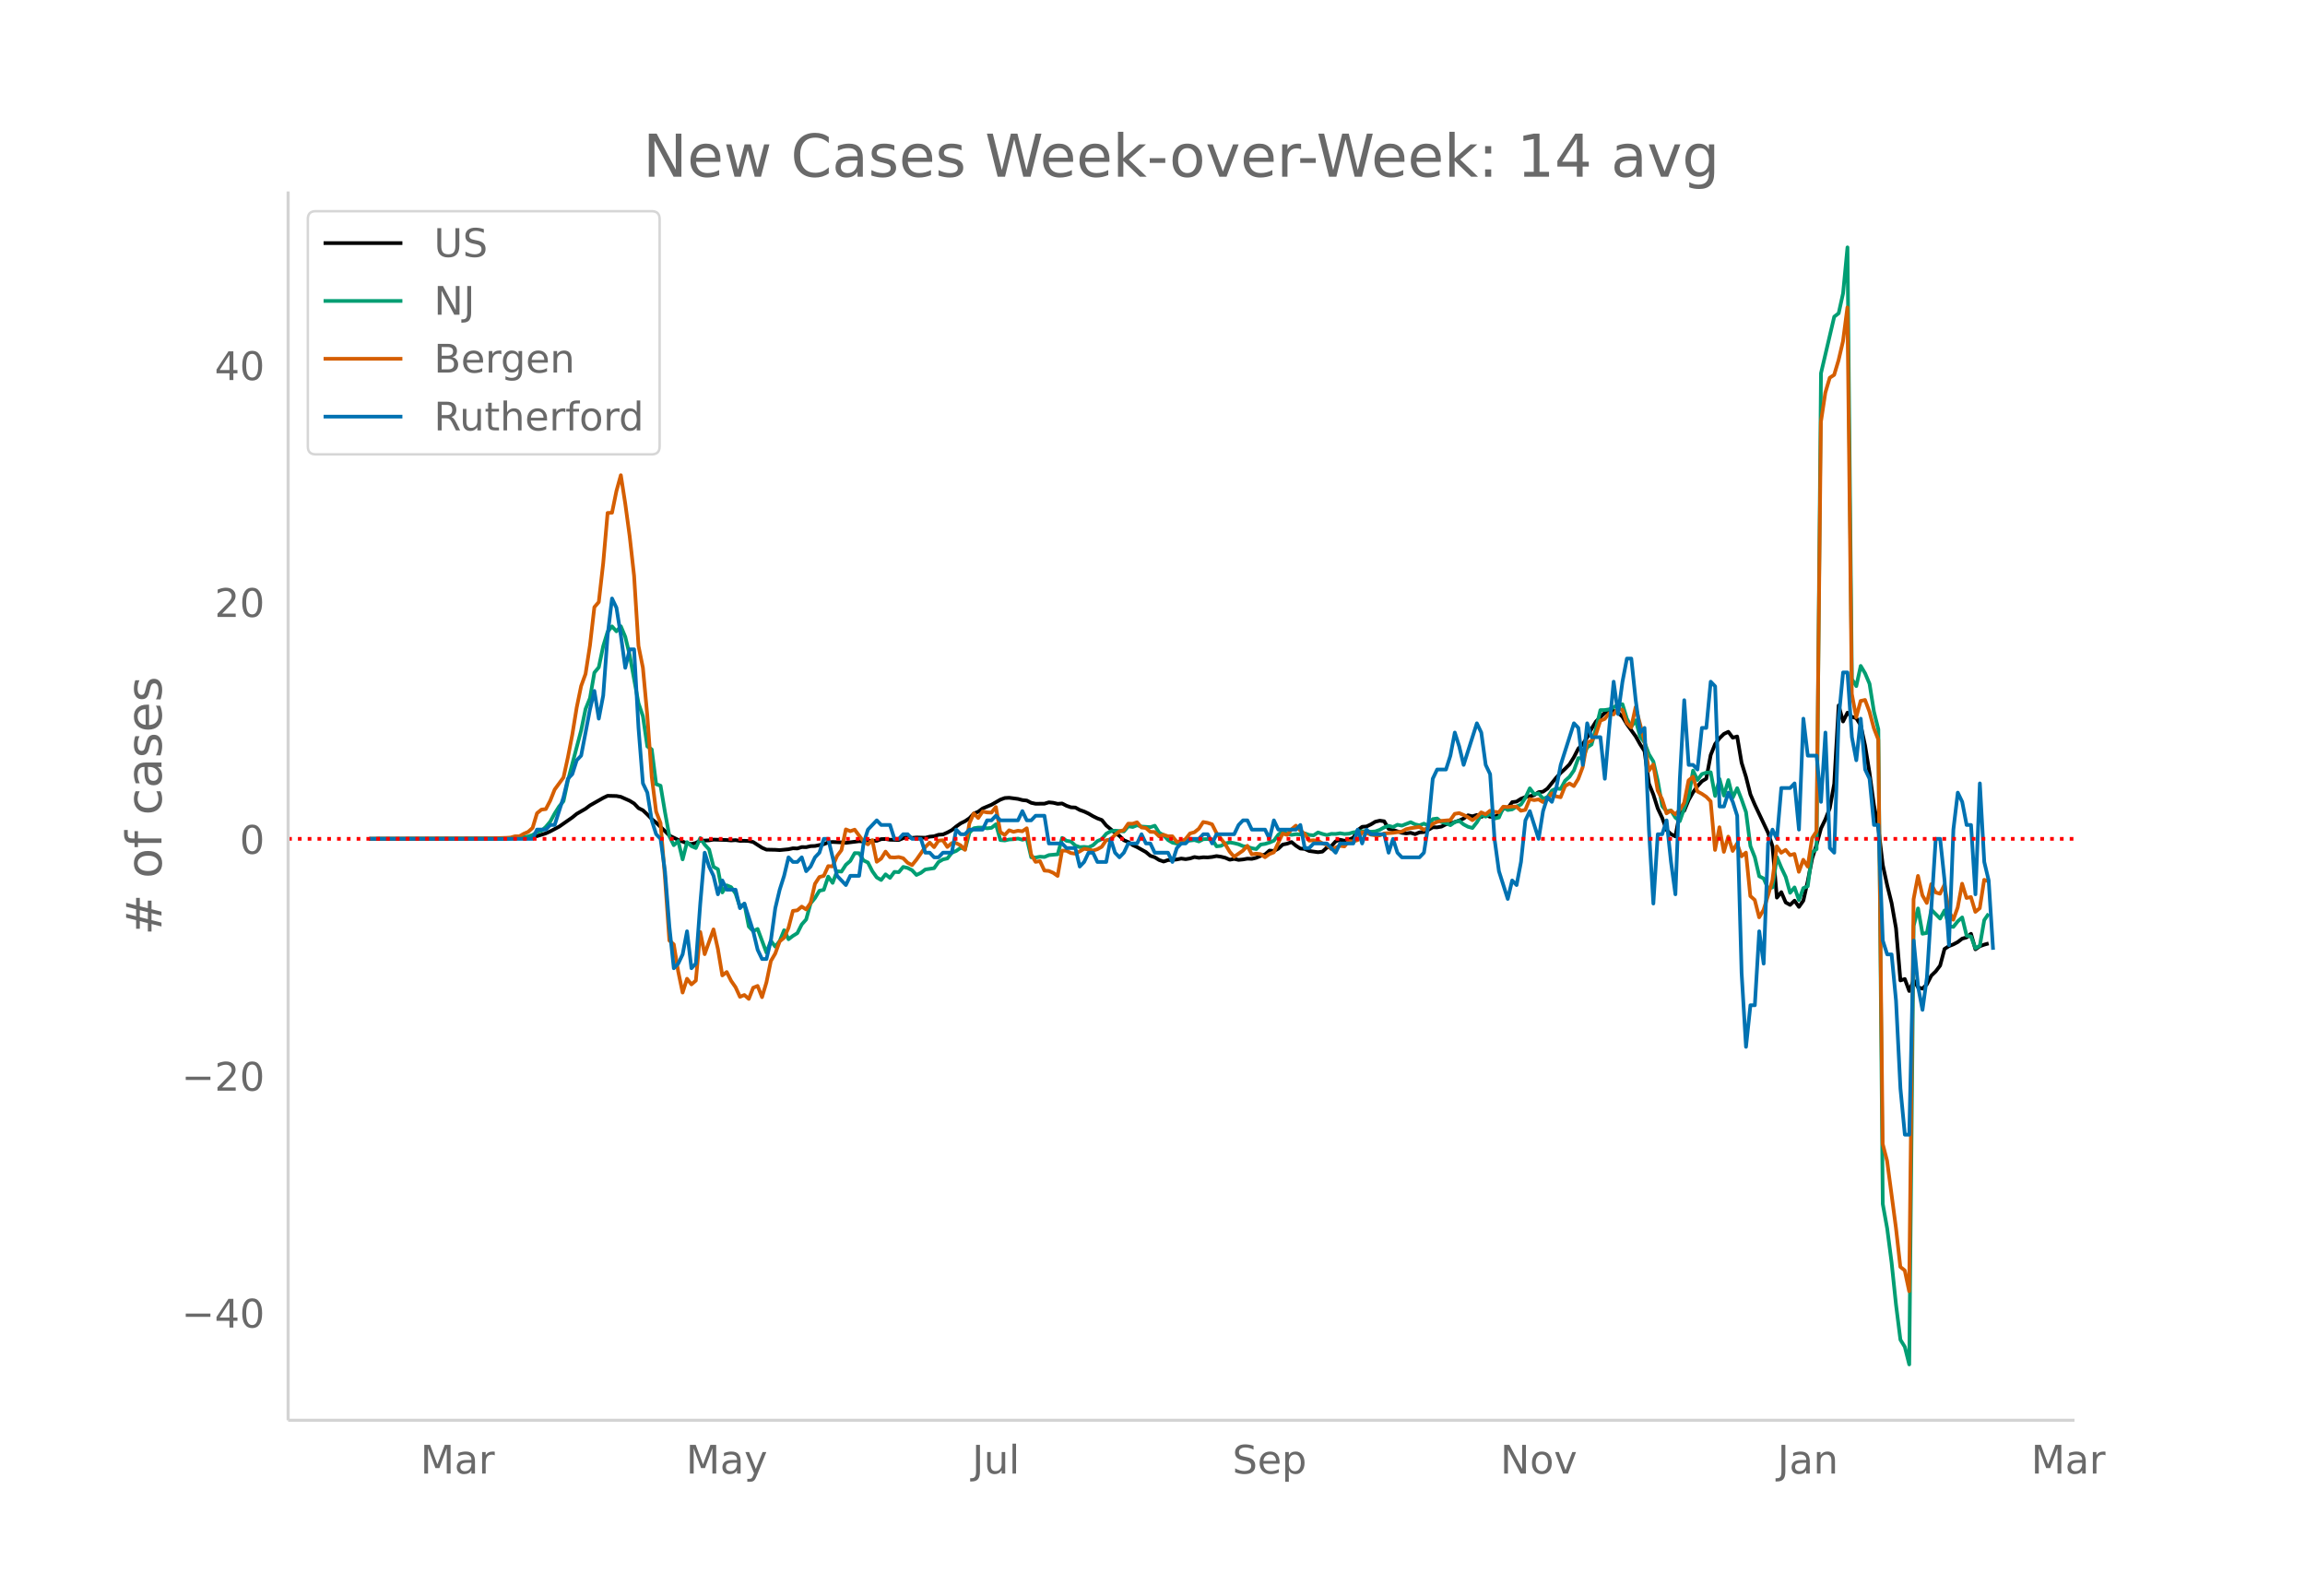 <svg height="864" viewBox="0 0 936 648" width="1248" xmlns="http://www.w3.org/2000/svg" xmlns:xlink="http://www.w3.org/1999/xlink"><defs><style>*{stroke-linecap:butt;stroke-linejoin:round}</style></defs><g id="figure_1"><path d="M0 648h936V0H0z" fill="#fff" id="patch_1"/><g id="axes_1"><path d="M117 576.72h725.4V77.76H117z" fill="none" id="patch_2"/><path clip-path="url(#pa6c43e60d9)" d="M149.973 340.625l53.76-.112 8.96-.276 1.792-.116 1.792-.228 1.792-.374 3.584-1.121 1.792-.81 3.584-1.898 5.376-3.75 1.792-1.465 3.584-2.065 1.792-1.355 5.376-3.046 1.792-.857 3.584.086 1.792.335 3.583 1.599 1.792 1.105 1.792 1.876 1.792.885 1.792 1.694 1.792 1.854 1.792 1.474 3.584 3.43 1.792 1.816 3.584 1.75 3.584 1.372 1.792.295 1.792-.427 1.792-.983 1.792.014 1.792-.1 1.792-.291 5.376.17 1.792.17 1.792-.128 1.792.3 1.792-.025 1.792.089 1.792.423 3.584 2.32 1.792.756 3.584.073 1.792.113 3.584-.341 1.792-.39 1.792.074 1.792-.57 1.792.04 1.792-.416 1.792-.068 3.584-.743 1.792-.716 1.792-.169 3.584.172 1.792.178 5.376-.67 1.792.147 1.792-.337 3.584.037 1.792-.69 1.792-.054 1.792.317 3.584.091 1.792-.752 1.792-.504 1.792.415 1.792-.176 3.584.102 1.792-.438 1.792-.164 1.792-.602 1.792-.123 1.792-.793 1.792-.97 1.792-1.47 1.792-1.272 1.792-.887 1.792-1.207 1.792-1.874 1.792-.78 1.792-1.32 3.584-1.505 3.584-2.063 1.792-.658 1.792-.106 3.584.473 1.792.469 1.792.194 1.792.92 1.792.378 3.584-.037 1.792-.546 1.792.19 1.792.428 1.792-.147 1.792.934 1.792.626 1.792.083 1.792.994 1.792.63 1.792.846 1.792 1.048 1.792.887 1.792.668 1.792 2.209 3.584 2.997 1.792 1.24 1.792 1.764 1.792.747 1.792 1.222 1.792.826 3.584 2.016 1.792 1.514 1.792.602 1.792 1.102 1.792.62 1.792-.602 1.792-.041 1.792-.207 1.792-.367 1.792.25 1.792-.288 1.792-.57 1.792.305 1.792-.214 1.792.058 1.792-.188 1.792-.356 1.792.264 1.792.432 1.792.784 1.792-.334 1.792.404 1.792-.184 1.792-.317 1.792.082 1.792-.427 1.792-.78 1.792-.599 1.792-1.569 1.792.168 1.792-.922 1.792-1.674 1.792-.352 1.792-.667 1.792 1.487 1.792 1.157 1.792.149 1.792.828 3.584.503 1.792-.235 1.792-1.637 1.792-.567 1.792-1.969 1.792-.676 1.792.441 1.792-.53 1.792-.674 1.792-3.076 1.792-1.39 1.792-.146 1.792-.86 1.792-1.072 1.792-.422 1.792.251 1.792 3.068 1.792.416 3.584 1.2 1.792.243 1.792-.249 1.792.55 1.792-.732 1.792-.104 1.792-.908 1.792-1.054 1.792.032 1.792-.312 1.792-.919 1.792-.334 3.584-1.21 1.792-.811 1.792-1.309 1.792.416 1.792-.559 1.792.799 1.792-.737 1.792.689 1.792.02 1.792-.973 1.792-2.31 1.792-.22 1.792-2.455 1.792-.238 1.792-1.136 1.792-.7 1.792-.334 1.792-.463 1.792-1.194 1.792-.19 1.792-1.26 3.584-4.454 1.792-1.925 1.792-1.65 1.792-1.817 1.792-2.893 1.792-3.487 1.792-1.81 1.792-2.75 1.792-3.563 1.792-2.895 3.584-3.562 3.584-.757 1.792.708 1.792 1.673 1.792 3.016 3.584 4.962 1.792 3.199 1.792 2.797 1.792 13.222 1.792 4.389 1.792 5.647 1.792 3.817 1.792 4.956 1.792 1.676 1.792.918 1.792-9.512 1.792-.904 1.792-4.358 1.792-3.137 1.792-2.485 1.792-1.996 1.792-1.072 1.792-9.594 1.792-4.453 1.792-2.35 1.792-1.757 1.792-.865 1.792 2.397 1.792-.493 1.791 10.641 1.792 5.762 1.792 7.119 1.792 4.198 5.376 11.368 1.792 5.462 1.792 20.885 1.792-2.221 1.792 4.18 1.792.99 1.792-1.71 1.792 2.52 1.792-2.543 1.792-7.902 1.792-9.213 1.792-5.67 1.792-6.53 1.792-3.691 1.792-4.603 1.792-9.854 1.792-31.781 1.792 6.505 1.792-3.58 1.792 1.723 1.792.5 1.792 2.9 1.792 8.287 1.792 11.075 1.792 13.085 1.792 9.272 1.792 14.99 1.792 8.226 1.792 7.23 1.792 10.227 1.792 21.215 1.792-.58 1.792 4.865 1.792-4.406 1.792 2.943 1.792.508 1.792-1.756 1.792-3.515 1.792-1.721 1.792-2.374 1.792-6.75 1.792-1.146 1.792-.708 1.792-.946 1.792-1.382 1.792-.504 1.792-1.459 1.792 6.3 1.792-1.258 1.792-.645 1.792-.488h0" fill="none" stroke="#000" stroke-linecap="round" stroke-width="1.5" id="line2d_1"/><path clip-path="url(#pa6c43e60d9)" d="M149.973 340.624l55.552-.104 5.376-.251 3.584-.623 1.792-.58 1.792-1.165 1.792-.533 1.792-1.605 1.792-2.14 1.792-3.275 1.792-2.843 1.792-2.17 1.792-8.358 5.376-20.368 1.792-8.69 1.792-4.414 1.792-10.37 1.792-2.161 1.792-8.571 1.792-5.86 1.792-2.181 1.792 2 1.792-2.04 1.791 4.279 1.792 7.391 3.584 19.56 1.792 5.283 1.792 12.264 1.792 1.219 1.792 14.105 1.792.635 1.792 10.702 1.792 9.824 1.792 3.624 1.792-1.686 1.792 7.445 1.792-7 1.792 1.616 1.792.77 1.792-4.023 1.792 2.646 1.792 1.95 1.792 7.066 1.792.986 1.792 9.41 1.792-2.87 1.792.735 1.792 2.592 1.792 5.4 1.792-1.22 1.792 9.218 1.792 1.856 1.792-.866 3.584 9.607 1.792-4.807 1.792 2.37 1.792-2.281 1.792-4.39 1.792 3.67 1.792-1.365 1.792-1.106 1.792-3.547 1.792-2.011 1.792-6.498 1.792-2.212 1.792-2.96 1.792-.374 1.792-5.357 1.792 2.533 1.792-4.734 1.792.162 1.792-2.765 1.792-1.547 1.792-3.195 1.792.043 1.792 2.927 1.792.855 1.792 3.52 1.792 2.53 1.792 1.04 1.792-2.29 1.792 1.435 1.792-2.425 1.792.1 1.792-2.123 1.792.41 1.792.928 1.792 1.915 1.792-.843 1.792-1.37 3.584-.53L381.14 350l1.792-1.021 1.792-.402 1.792-2.313 1.792-.74 1.792-1.252 1.792.564 1.792-6.753 1.792-1.767 1.792-.26 1.792.016 1.792.279 1.792-.202 1.792-1.454 1.792 6.428 1.792.167 1.792-.406 1.792-.109 1.792-.263 1.792.48 1.792-.426 1.792 7.554 1.792.105 1.792-.345 1.792.12 1.792-.766 3.584-.328 1.792-6.653 1.792 1.184 1.792.27 1.792 1.664 1.792.63 1.792-.108 1.792.178 1.792-.844 1.792-1.686 1.792-.812 1.792-2.19 1.792-.982 1.792-.247 3.584.298 1.792-2.089 1.792.294 1.792-.72 1.792.546 3.584.244 1.792-.585 1.792 2.855 1.792.97 1.792 1.985 1.792 1.064 1.792.394 1.792-.089 1.792-1.238 1.792.085 1.792-.208 1.792.568 1.792-.924 1.792-.054 1.792.15 1.792 2.808 1.792-.193 1.792-.975 1.792-.433 1.792.314 1.792.452 1.792.762 1.792.29 1.792.55 1.792.347 1.792-1.833 1.792-.27 1.792-.546 1.792-.781 1.792-2.425 1.792-1.435 1.792 1.063 1.792.445 1.792-.27 1.792.092 1.792-.402 1.792.623 1.792.166 1.792-1.176 1.792.607 1.792.472 1.792-.506 1.792.042 1.792-.286 1.792.302 1.792-.14 1.792-.526 1.792-.29 1.792-.166 1.792.012 1.792.197 1.792-.14 1.792-.638 1.792-1.001 1.792-.639 1.792.5 1.792-.925 1.792.367 3.584-1.407 1.792.881 1.792.41 1.792-.707 1.792.839 1.792-2.665 1.792-.248 1.792 1.44 1.792.463 1.792.809 1.792-1.273 1.792-.503 1.792 1.459 1.792.955 1.792.491 1.792-2.305 1.792-2.982 1.792.669 1.792-1.122 1.792 1.907 1.792-.425 1.792-4.092 1.792 1.048 1.792-.255 1.792-1.16 1.792-.813 1.792-2.765 1.792-3.814 1.792 2.382 1.792-.348 1.792 2.209 1.792-.685 1.792-2.638 1.792-.854 1.792.193 1.792-3.342 1.792-1.609 1.792-2.576 1.792-5.005 1.792.07 1.792-4.417 1.792-1.18 1.792-6.563 1.792-7.391 1.792-.035 1.792-.279 1.792-.835 1.792-1.075 1.792-.17 1.792 5.89 1.792 3.249 1.792-2.6 1.792 6.591 1.792 2.387 1.792 4.792 1.792 2.967 1.792 7.805 1.792 10.265 1.792 2.135 1.792-.317 1.792 2.881 1.792 1.431 1.792-5.179 1.792-4.664 1.792-10.68 1.792 3.826 1.792-2.402 1.792-.6 1.792-.139 1.792 9.6 1.792-6.896 1.792 6.757 1.792-6.289 1.792 7.12 1.792-3.844 1.791 4.583 1.792 5.114 1.792 13.811 1.792 4.526 1.792 7.735 1.792.901 1.792 4.07 1.792-.473 1.792-12.288 1.792 4.286 1.792 3.786 1.792 6.429 1.792-2.182 1.792 5.14 1.792-4.861 1.792-.754 1.792-13.774 1.792-1.272 1.792-193.292 5.376-22.936 1.792-1.376 1.792-8.092 1.792-18.685 1.792 175.318 1.792 2.831 1.792-8.188 1.792 3.013 1.792 4.243 1.792 11.31 1.792 7.194 1.792 192.738 1.792 9.925 1.792 13.82 1.792 17.122 1.792 14.253 1.792 2.904 1.792 7.117 1.792-178.091 1.792-7.067 1.792 10.27 1.792-.33 1.792-9.445 3.584 3.62 1.792-3.31 1.792 6.447 1.792.232 1.792-2.27 1.792-1.574 1.792 7.399 1.792.356 1.792 4.811 1.792-1.075 1.792-10.397 1.792-2.587h0" fill="none" stroke="#009e73" stroke-linecap="round" stroke-width="1.5" id="line2d_2"/><path clip-path="url(#pa6c43e60d9)" d="M149.973 340.624l46.592-.11 8.96-.295 1.792-.11 1.792-.516h1.792l1.792-1.032 1.792-.774 1.792-1.622 1.792-5.933 1.792-1.474 1.792-.221 1.792-3.427 1.792-4.496 3.584-4.902 1.792-8.18 1.792-9.25 1.792-11.02 1.792-8.696 1.792-4.902 1.792-11.571 1.792-15.552 1.792-2.063 1.792-15.736 1.792-20.453 1.792-.074 1.792-8.807 1.792-6.45 1.791 11.535 1.792 13.23 1.792 16.067 1.792 28.487 1.792 8.881 1.792 19.458 1.792 24.765 1.792 14.225 1.792 4.643 1.792 22.074 1.792 25.612 1.792 1.548 1.792 10.982 1.792 8.587 1.792-5.602 1.792 2.285 1.792-1.548 1.792-19.716 1.792 8.992 3.584-10.06 1.792 7.96 1.792 10.724 1.792-1.364 1.792 3.575 1.792 2.58 1.792 3.906 1.792-.737 1.792 1.584 1.792-4.532 1.792-.738 1.792 4.57 1.792-6.007 1.792-8.66 1.792-3.059 1.792-4.938 1.792-1.474 1.792-4.017 1.792-6.891 1.792-.221 1.792-1.511 1.792 1.142 1.792-2.653 1.792-7.739 1.792-2.764 1.792-.479 1.792-3.943 1.792.11 1.792-4.2 1.792-2.396 1.792-8.44 1.792.738 1.792-.627 3.584 4.828 1.792 1.142 1.792-1.695 1.792 8.771 1.792-1.29 1.792-2.837 1.792 2.284 1.792.11 1.792-.183 1.792.479 1.792 1.842 1.792.958 1.792-2.21 3.584-5.123 1.792-1.806 1.792 1.843 1.792-2.654 1.792-.147 1.792 2.727 1.792-1.548 1.792-.037 1.792.922 1.792 1.842 1.792-10.76 1.792-4.054 1.792 1.88 1.792-2.654 1.792.368 1.792.074 1.792-2.248 1.792 10.135 1.792 1.216 1.792-1.917 1.792.627 1.792-.442 1.792.22 1.792-1.215 1.792 10.65 1.792 2.985 1.792-.295 1.792 3.833 1.792.147 1.792.774 1.792 1.253 1.792-10.282 1.792.037 1.792.958 1.792.258 1.792-.921 1.792-1.069 1.792.295 1.792.442 1.792-.553 1.792-.995 1.792-2.653 1.792-.368 1.792-1.77 1.792-1.473 1.792-.516 1.792-2.617 1.792.037 1.792-.59 1.792 2.1 1.792.222 1.792 1.548 1.792.074 1.792 1.768 1.792-.663 1.792.627h1.792l1.792 2.248 1.792-.222 1.792-.884 1.792-2.285 1.792-.479 1.792-1.437 1.792-2.727 1.792.331 1.792.59 1.792 3.538 3.584 4.606 1.792 2.985 1.792 2.064 3.584-2.506 1.792-1.953 1.792 3.464 1.792-.258 1.792.184 1.792 1.253 1.792-1.29 1.792-.7 3.584-7.628 1.792.553 1.792-2.248 1.792-1.511 1.792 1.99 1.792 1.327 1.792 2.763 1.792-.147 1.792.184 1.792 1.069 1.792.59 1.792 1.695 1.792-.553 1.792-.737 1.792.258 1.792-2.174 1.792.147 1.792-.553 1.792-3.206 1.792.332 1.792.663 1.792.295 1.792.037 1.792-.81 3.584-.259 3.584-.516 1.792-.958 1.792-.405 3.584-.516 1.792 1.142 1.792-.774 1.792-1.584 1.792-.848 1.792-.405 3.584-.295 1.792-2.543 1.792-.295 1.792.737 1.792.922 1.792 1.216 1.792-1.253 1.792-1.917 1.792.774 1.792-1.437 1.792.442 1.792.185 1.792-2.285 1.792.147 1.792-.22 1.792.073 1.792 1.658 1.792-.368 1.792-4.386 1.792.442 1.792-.294 1.792 1.068 1.792-1.105 1.792-2.432 1.792 1.253 1.792.331 1.792-4.496 1.792-1.105 1.792 1.068 1.792-2.91 1.792-4.755 1.792-10.024 1.792-.663 1.792-2.616 1.792-5.565 1.792-.737 1.792-2.285 1.792.48 1.792-2.433 1.792.553 1.792 5.343 1.792 1.77 1.792-8.219 3.584 13.71 1.792 12.123 1.792-2.506 1.792 10.54 1.792 3.538 1.792 5.749 1.792-1.106 1.792 1.511 1.792-1.842 1.792-2.875 1.792-9.065 1.792-1.511 1.792 5.97 1.792.958 1.792 1.216 1.792 1.843 1.792 19.752 1.792-9.213 1.792 9.987 1.792-6.191 1.792 5.823 1.792-3.022 1.791 5.196 1.792-1.511 1.792 17.652 1.792 1.585 1.792 7.038 1.792-2.985 1.792-5.822 1.792-6.228 1.792-13.783 1.792 2.617 1.792-1.18 1.792 2.138 1.792-.48 1.792 7.26 1.792-4.9 1.792 2.763 1.792-11.535 1.792-2.763 1.792-166.313 1.792-11.83 1.792-6.044 1.792-1.179 1.792-5.97 1.792-7.665 1.792-13.746 1.792 156.916 1.792 9.508 1.792-6.634 1.792-.405 1.792 4.754 1.792 6.707 1.792 4.606 1.792 164.213 1.792 6.891 3.584 27.123 1.792 15.92 1.792 1.437 1.792 8.44 1.792-159.164 1.792-9.471 1.792 7.886 1.792 3.096 1.792-7.629 1.792 3.354 1.792.516 1.792-3.612 1.792 10.65 1.792 3.538 1.792-4.975 1.792-9.655 1.792 5.786 1.792-.369 1.792 6.007 1.792-1.474 1.792-11.534 1.792.59h0" fill="none" stroke="#d55e00" stroke-linecap="round" stroke-width="1.5" id="line2d_3"/><path clip-path="url(#pa6c43e60d9)" d="M149.973 340.624h66.304l1.792-3.753h3.584l1.792-1.877h1.792l3.584-11.262 1.792-7.508 1.792-1.877 1.792-5.63 1.792-1.877 3.584-18.77 1.792-7.507 1.792 11.261 1.792-9.385 1.792-24.4 1.792-15.015 1.792 3.754 1.792 11.261 1.791 13.139 1.792-7.508h1.792l1.792 31.908 1.792 22.523 1.792 3.754 1.792 11.262 1.792 5.63 1.792 1.877 1.792 13.139 1.792 22.523 1.792 16.893 1.792-1.877 1.792-3.754 1.792-9.385 1.792 15.016 1.792-1.877 1.792-24.4 1.792-20.647 1.792 5.631 1.792 3.754 1.792 7.508 1.792-5.631 1.792 3.754h3.584l1.792 7.507 1.792-1.877 3.584 11.262 1.792 7.508 1.792 3.754h1.792l1.792-7.508 1.792-13.139 1.792-7.507 1.792-5.631 1.792-7.508 1.792 1.877h1.792l1.792-1.877 1.792 5.63 1.792-1.876 1.792-3.754 1.792-1.877 1.792-5.63h1.792l3.584 15.015 3.584 3.754 1.792-3.754h3.584l1.792-13.139 1.792-5.63 3.584-3.754 1.792 1.877h3.584l1.792 5.63h1.792l1.792-1.877h1.792l1.792 1.877h3.584l1.792 5.631h1.792l1.792 1.877h1.792l1.792-1.877h3.584l1.792-9.384 1.792 1.876h1.792l1.792-1.876h5.376l1.792-3.754h1.792l1.792-1.877 1.792 1.877h7.168l1.792-3.754 1.792 3.754h1.792l1.792-1.877h3.584l1.792 11.261h5.376l1.792 1.877h3.584l1.792 7.508 1.792-1.877 1.792-3.754h1.792l1.792 3.754h3.584l1.792-9.385 1.792 5.631 1.792 1.877 1.792-1.877 1.792-3.754h3.584l1.792-3.754 1.792 3.754h1.792l1.792 3.754h5.376l1.792 3.754 1.792-5.63 1.792-1.878h1.792l1.792-1.877h3.584l1.792-1.877h1.792l1.792 3.754 1.792-3.754h7.168l1.792-3.753 1.792-1.877h1.792l1.792 3.754h5.376l1.792 3.753 1.792-7.507 1.792 3.754h7.168l1.792-1.877 1.792 9.384h1.792l1.792-1.877h5.376l3.584 3.754 1.792-3.754h5.376l1.792-5.63 1.792 5.63 1.792-5.63 1.792 1.876h5.376l1.792 7.508 1.792-5.63 1.792 5.63 1.792 1.877h7.168l1.792-1.877 1.792-11.261 1.792-18.77 1.792-3.754h3.584l1.792-5.63 1.792-9.385 1.792 5.63 1.792 7.508 5.376-16.892 1.792 3.754 1.792 13.138 1.792 3.754 1.792 26.277 1.792 13.139 3.584 11.262 1.792-7.508 1.792 1.877 1.792-9.385 1.792-16.892 1.792-3.754 3.584 11.261 1.792-11.261 1.792-5.631 1.792 1.877 1.792-5.63 1.792-9.386 5.376-16.892 1.792 1.877 1.792 15.015 1.792-16.892 1.792 5.63h3.584l1.792 16.893 1.792-20.646 1.792-18.77 1.792 13.14 1.792-13.14 1.792-9.384h1.792l1.792 16.892 1.792 13.139 1.792-1.877 1.792 41.293 1.792 30.03 1.792-28.154h1.792l1.792-5.63 1.792 16.892 1.792 13.139 1.792-46.924 1.792-31.908 1.792 26.277h1.792l1.792 1.877 1.792-16.892h1.792l1.792-18.77 1.792 1.878 1.792 48.8h1.792l1.792-5.63 1.792 3.753 1.792 5.63 1.791 63.816 1.792 30.031 1.792-16.892h1.792l1.792-30.03 1.792 13.138 1.792-48.8 1.792-5.631 1.792 3.753 1.792-20.646h3.584l1.792-1.877 1.792 18.77 1.792-45.047 1.792 15.016h3.584l1.792 18.769 1.792-28.154 1.792 46.923 1.792 1.877 1.792-54.43 1.792-18.77h1.792l1.792 26.277 1.792 9.385 1.792-16.893 1.792 20.646 1.792 3.754 1.792 18.77h1.792l1.792 46.923 1.792 5.63h1.792l1.792 18.77 1.792 35.662 1.792 18.77h1.792l1.792-78.832 1.792 18.77 1.792 9.384 1.792-13.139 3.584-56.308h1.792l1.792 16.893 1.792 26.277 1.792-46.923 1.792-15.016 1.792 3.754 1.792 9.385h1.792l1.792 28.154 1.792-45.047 1.792 31.908 1.792 7.508 1.792 28.154h0" fill="none" stroke="#0072b2" stroke-linecap="round" stroke-width="1.5" id="line2d_4"/><path clip-path="url(#pa6c43e60d9)" d="M117 340.624h725.4" fill="none" stroke="red" stroke-dasharray="1.5,2.475" stroke-width="1.5" id="line2d_5"/><path d="M117 576.72V77.76" fill="none" stroke="#d3d3d3" stroke-linecap="square" stroke-width="1.25" id="patch_3"/><path d="M117 576.72h725.4" fill="none" stroke="#d3d3d3" stroke-linecap="square" stroke-width="1.25" id="patch_4"/><g id="matplotlib.axis_1"><g id="xtick_1"><g transform="matrix(.16 0 0 -.16 170.719 598.378)" fill="#696969" id="text_1"><defs><path d="M9.813 72.906h14.703l18.593-49.61 18.703 49.61h14.704V0H66.89v64.016l-18.797-50h-9.907l-18.796 50V0H9.813z" id="DejaVuSans-77"/><path d="M34.281 27.484q-10.89 0-15.093-2.484-4.204-2.484-4.204-8.5 0-4.781 3.157-7.594 3.156-2.797 8.562-2.797 7.485 0 12 5.297 4.516 5.297 4.516 14.078v2zm17.922 3.72V0H43.22v8.297Q40.14 3.328 35.547.953q-4.594-2.375-11.234-2.375-8.391 0-13.36 4.719Q6 8.016 6 15.922q0 9.219 6.172 13.906 6.187 4.688 18.437 4.688h12.61v.89q0 6.203-4.078 9.594-4.078 3.39-11.453 3.39-4.688 0-9.141-1.124-4.438-1.125-8.531-3.375v8.312q4.921 1.906 9.562 2.844 4.64.953 9.031.953 11.875 0 17.735-6.156 5.86-6.14 5.86-18.64z" id="DejaVuSans-97"/><path d="M41.11 46.297q-1.516.875-3.297 1.281Q36.03 48 33.89 48q-7.625 0-11.703-4.953-4.079-4.953-4.079-14.234V0H9.08v54.688h9.03v-8.5q2.844 4.984 7.375 7.39Q30.031 56 36.531 56q.922 0 2.047-.125 1.125-.11 2.484-.36z" id="DejaVuSans-114"/></defs><use xlink:href="#DejaVuSans-77"/><use x="86.279" xlink:href="#DejaVuSans-97"/><use x="147.559" xlink:href="#DejaVuSans-114"/></g></g><g id="xtick_2"><g transform="matrix(.16 0 0 -.16 278.584 598.378)" fill="#696969" id="text_2"><defs><path d="M32.172-5.078q-3.797-9.766-7.422-12.735-3.61-2.984-9.656-2.984H7.906v7.516h5.282q3.703 0 5.75 1.765Q21-9.766 23.483-3.219l1.61 4.094-22.11 53.813H12.5l17.094-42.766 17.093 42.766h9.516z" id="DejaVuSans-121"/></defs><use xlink:href="#DejaVuSans-77"/><use x="86.279" xlink:href="#DejaVuSans-97"/><use x="147.559" xlink:href="#DejaVuSans-121"/></g></g><g id="xtick_3"><g transform="matrix(.16 0 0 -.16 394.784 598.378)" fill="#696969" id="text_3"><defs><path d="M9.813 72.906h9.859V5.078q0-13.187-5-19.14-5-5.954-16.094-5.954h-3.75v8.297h3.078q6.531 0 9.219 3.672Q9.813-4.39 9.813 5.078z" id="DejaVuSans-74"/><path d="M8.5 21.578v33.11h8.984V21.922q0-7.766 3.016-11.656 3.031-3.875 9.094-3.875 7.265 0 11.484 4.64 4.234 4.64 4.234 12.656v31h8.985V0h-8.984v8.406Q42.047 3.422 37.718 1q-4.313-2.422-10.032-2.422-9.421 0-14.312 5.86Q8.5 10.296 8.5 21.578zM31.11 56z" id="DejaVuSans-117"/><path d="M9.422 75.984h8.984V0H9.422z" id="DejaVuSans-108"/></defs><use xlink:href="#DejaVuSans-74"/><use x="29.492" xlink:href="#DejaVuSans-117"/><use x="92.871" xlink:href="#DejaVuSans-108"/></g></g><g id="xtick_4"><g transform="matrix(.16 0 0 -.16 500.46 598.378)" fill="#696969" id="text_4"><defs><path d="M53.516 70.516V60.89q-5.61 2.687-10.594 4-4.984 1.328-9.625 1.328-8.047 0-12.422-3.125t-4.375-8.89q0-4.845 2.906-7.313 2.907-2.453 11.016-3.97l5.953-1.218q11.031-2.11 16.281-7.406 5.25-5.297 5.25-14.172 0-10.61-7.11-16.078-7.093-5.469-20.812-5.469-5.172 0-11.015 1.172Q13.14.922 6.89 3.219v10.156q6-3.36 11.765-5.078 5.766-1.703 11.328-1.703 8.438 0 13.032 3.312 4.593 3.328 4.593 9.485 0 5.359-3.297 8.39-3.296 3.032-10.812 4.547L27.484 33.5q-11.03 2.188-15.968 6.875-4.922 4.688-4.922 13.047 0 9.672 6.812 15.234 6.813 5.563 18.766 5.563 5.14 0 10.453-.938 5.328-.922 10.89-2.765z" id="DejaVuSans-83"/><path d="M56.203 29.594v-4.39H14.891q.593-9.282 5.593-14.142 5-4.859 13.938-4.859 5.172 0 10.031 1.266 4.86 1.265 9.656 3.812v-8.5Q49.266.734 44.187-.344 39.11-1.422 33.892-1.422q-13.094 0-20.735 7.61-7.64 7.625-7.64 20.625 0 13.421 7.25 21.296Q20.016 56 32.328 56q11.031 0 17.453-7.11 6.422-7.093 6.422-19.296zm-8.984 2.64q-.094 7.36-4.125 11.75-4.032 4.407-10.672 4.407-7.516 0-12.031-4.25-4.516-4.25-5.203-11.97z" id="DejaVuSans-101"/><path d="M18.11 8.203v-29H9.077v75.484h9.031v-8.296q2.844 4.875 7.157 7.234Q29.594 56 35.594 56q9.968 0 16.187-7.906 6.235-7.907 6.235-20.797T51.78 6.484q-6.218-7.906-16.187-7.906-6 0-10.328 2.375-4.313 2.375-7.157 7.25zm30.578 19.094q0 9.906-4.079 15.547-4.078 5.64-11.203 5.64-7.14 0-11.218-5.64-4.079-5.64-4.079-15.547 0-9.906 4.078-15.547 4.079-5.64 11.22-5.64 7.124 0 11.202 5.64t4.078 15.547z" id="DejaVuSans-112"/></defs><use xlink:href="#DejaVuSans-83"/><use x="63.477" xlink:href="#DejaVuSans-101"/><use x="125" xlink:href="#DejaVuSans-112"/></g></g><g id="xtick_5"><g transform="matrix(.16 0 0 -.16 609.237 598.378)" fill="#696969" id="text_5"><defs><path d="M9.813 72.906h13.28l32.329-60.984v60.984h9.562V0h-13.28L19.39 60.984V0H9.813z" id="DejaVuSans-78"/><path d="M30.61 48.39q-7.22 0-11.422-5.64-4.204-5.64-4.204-15.453 0-9.813 4.172-15.453 4.188-5.64 11.453-5.64 7.188 0 11.375 5.655 4.203 5.672 4.203 15.438 0 9.719-4.203 15.406-4.187 5.688-11.375 5.688zm0 7.61q11.718 0 18.406-7.625 6.703-7.61 6.703-21.078 0-13.422-6.703-21.078-6.688-7.64-18.407-7.64-11.765 0-18.437 7.64-6.656 7.656-6.656 21.078 0 13.469 6.656 21.078Q18.844 56 30.609 56z" id="DejaVuSans-111"/><path d="M2.984 54.688H12.5L29.594 8.797l17.093 45.89h9.516L35.687 0H23.485z" id="DejaVuSans-118"/></defs><use xlink:href="#DejaVuSans-78"/><use x="74.805" xlink:href="#DejaVuSans-111"/><use x="135.986" xlink:href="#DejaVuSans-118"/></g></g><g id="xtick_6"><g transform="matrix(.16 0 0 -.16 721.83 598.378)" fill="#696969" id="text_6"><defs><path d="M54.89 33.016V0h-8.984v32.719q0 7.765-3.031 11.61-3.031 3.858-9.078 3.858-7.281 0-11.484-4.64-4.204-4.625-4.204-12.64V0H9.08v54.688h9.03v-8.5q3.235 4.937 7.594 7.374Q30.078 56 35.797 56q9.422 0 14.25-5.828 4.844-5.828 4.844-17.156z" id="DejaVuSans-110"/></defs><use xlink:href="#DejaVuSans-74"/><use x="29.492" xlink:href="#DejaVuSans-97"/><use x="90.771" xlink:href="#DejaVuSans-110"/></g></g><g id="xtick_7"><g transform="matrix(.16 0 0 -.16 824.797 598.378)" fill="#696969" id="text_7"><use xlink:href="#DejaVuSans-77"/><use x="86.279" xlink:href="#DejaVuSans-97"/><use x="147.559" xlink:href="#DejaVuSans-114"/></g></g></g><g id="matplotlib.axis_2"><g id="ytick_1"><g transform="matrix(.16 0 0 -.16 73.733 539.083)" fill="#696969" id="text_8"><defs><path d="M10.594 35.5h62.593v-8.297H10.594z" id="DejaVuSans-8722"/><path d="M37.797 64.313L12.89 25.39h24.906zm-2.594 8.593H47.61V25.391h10.407v-8.203H47.609V0h-9.812v17.188H4.89v9.515z" id="DejaVuSans-52"/><path d="M31.781 66.406q-7.61 0-11.453-7.5Q16.5 51.422 16.5 36.375q0-14.984 3.828-22.484 3.844-7.5 11.453-7.5 7.672 0 11.5 7.5 3.844 7.5 3.844 22.484 0 15.047-3.844 22.531-3.828 7.5-11.5 7.5zm0 7.813q12.266 0 18.735-9.703 6.468-9.688 6.468-28.141 0-18.406-6.468-28.11-6.47-9.687-18.735-9.687-12.25 0-18.718 9.688-6.47 9.703-6.47 28.109 0 18.453 6.47 28.14Q19.53 74.22 31.78 74.22z" id="DejaVuSans-48"/></defs><use xlink:href="#DejaVuSans-8722"/><use x="83.789" xlink:href="#DejaVuSans-52"/><use x="147.412" xlink:href="#DejaVuSans-48"/></g></g><g id="ytick_2"><g transform="matrix(.16 0 0 -.16 73.733 442.893)" fill="#696969" id="text_9"><defs><path d="M19.188 8.297h34.421V0H7.33v8.297q5.609 5.812 15.296 15.594 9.703 9.797 12.188 12.64 4.734 5.313 6.609 9 1.89 3.688 1.89 7.25 0 5.813-4.078 9.469-4.078 3.672-10.625 3.672-4.64 0-9.797-1.61-5.14-1.609-11-4.89v9.969Q13.767 71.78 18.938 73q5.188 1.219 9.485 1.219 11.328 0 18.062-5.672 6.735-5.656 6.735-15.125 0-4.5-1.688-8.531-1.672-4.016-6.125-9.485-1.218-1.422-7.765-8.187-6.532-6.766-18.453-18.922z" id="DejaVuSans-50"/></defs><use xlink:href="#DejaVuSans-8722"/><use x="83.789" xlink:href="#DejaVuSans-50"/><use x="147.412" xlink:href="#DejaVuSans-48"/></g></g><g id="ytick_3"><use xlink:href="#DejaVuSans-48" transform="matrix(.16 0 0 -.16 97.32 346.703)" fill="#696969" id="text_10"/></g><g id="ytick_4"><g transform="matrix(.16 0 0 -.16 87.14 250.513)" fill="#696969" id="text_11"><use xlink:href="#DejaVuSans-50"/><use x="63.623" xlink:href="#DejaVuSans-48"/></g></g><g id="ytick_5"><g transform="matrix(.16 0 0 -.16 87.14 154.324)" fill="#696969" id="text_12"><use xlink:href="#DejaVuSans-52"/><use x="63.623" xlink:href="#DejaVuSans-48"/></g></g><g transform="matrix(0 -.2 -.2 0 65.573 379.813)" fill="#696969" id="text_13"><defs><path d="M51.125 44H36.922l-4.11-16.313h14.313zm-7.328 27.781l-5.078-20.265h14.265L58.11 71.78h7.813L60.89 51.516h15.234V44h-17.14l-4-16.313h15.53V20.22H53.079L48 0h-7.813l5.032 20.219H30.906L25.875 0h-7.86l5.079 20.219H7.719v7.468h17.187L29 44H13.281v7.516h17.625l4.985 20.265z" id="DejaVuSans-35"/><path d="M37.11 75.984V68.5h-8.594q-4.828 0-6.72-1.953-1.874-1.953-1.874-7.031v-4.828h14.797v-6.985H19.922V0H10.89v47.703H2.297v6.984h8.594V58.5q0 9.125 4.25 13.297 4.25 4.187 13.468 4.187z" id="DejaVuSans-102"/><path d="M48.781 52.594v-8.407q-3.812 2.11-7.64 3.157-3.828 1.047-7.735 1.047-8.75 0-13.593-5.547-4.829-5.532-4.829-15.547 0-10.016 4.829-15.563 4.843-5.53 13.593-5.53 3.907 0 7.735 1.046 3.828 1.047 7.64 3.156V2.094Q45.016.344 40.984-.531q-4.015-.89-8.562-.89-12.36 0-19.64 7.765-7.266 7.765-7.266 20.953 0 13.375 7.343 21.031Q20.22 56 33.016 56q4.14 0 8.093-.86 3.953-.843 7.672-2.546z" id="DejaVuSans-99"/><path d="M44.281 53.078v-8.5q-3.797 1.953-7.906 2.922-4.094.984-8.5.984-6.688 0-10.031-2.047-3.344-2.046-3.344-6.156 0-3.125 2.39-4.906 2.391-1.781 9.626-3.39l3.078-.688q9.562-2.047 13.593-5.781 4.032-3.735 4.032-10.422 0-7.625-6.032-12.078-6.03-4.438-16.578-4.438-4.39 0-9.156.86Q10.688.296 5.422 2v9.281q4.984-2.594 9.812-3.89 4.829-1.282 9.579-1.282 6.343 0 9.75 2.172 3.421 2.172 3.421 6.125 0 3.656-2.468 5.61-2.453 1.953-10.813 3.765l-3.125.735q-8.344 1.75-12.062 5.39-3.704 3.64-3.704 9.985 0 7.718 5.47 11.906Q16.75 56 26.811 56q4.97 0 9.36-.734 4.406-.72 8.11-2.188z" id="DejaVuSans-115"/></defs><use xlink:href="#DejaVuSans-35"/><use x="83.789" xlink:href="#DejaVuSans-32"/><use x="115.576" xlink:href="#DejaVuSans-111"/><use x="176.758" xlink:href="#DejaVuSans-102"/><use x="211.963" xlink:href="#DejaVuSans-32"/><use x="243.75" xlink:href="#DejaVuSans-99"/><use x="298.73" xlink:href="#DejaVuSans-97"/><use x="360.01" xlink:href="#DejaVuSans-115"/><use x="412.109" xlink:href="#DejaVuSans-101"/><use x="473.633" xlink:href="#DejaVuSans-115"/></g></g><g transform="matrix(.24 0 0 -.24 261.11 71.76)" fill="#696969" id="text_14"><defs><path d="M4.203 54.688h8.985l11.234-42.672 11.172 42.672h10.593l11.235-42.672 11.187 42.672h8.985L63.28 0H52.688L40.922 44.828 29.109 0H18.5z" id="DejaVuSans-119"/><path d="M64.406 67.281v-10.39q-4.984 4.64-10.625 6.922-5.64 2.296-11.984 2.296-12.5 0-19.14-7.64-6.641-7.64-6.641-22.094 0-14.406 6.64-22.047 6.64-7.64 19.14-7.64 6.345 0 11.985 2.296 5.64 2.297 10.625 6.938V5.609Q59.234 2.094 53.437.33q-5.78-1.75-12.218-1.75-16.563 0-26.094 10.124-9.516 10.14-9.516 27.672 0 17.578 9.516 27.703 9.531 10.14 26.094 10.14 6.531 0 12.312-1.734 5.797-1.734 10.875-5.203z" id="DejaVuSans-67"/><path d="M3.328 72.906h9.953L28.61 11.281l15.282 61.625h11.093l15.328-61.625 15.282 61.625h10.015L77.297 0H64.89L49.516 63.281 33.984 0H21.578z" id="DejaVuSans-87"/><path d="M9.078 75.984h9.031V31.11l26.813 23.578H56.39l-29-25.578L57.625 0H45.906L18.11 26.703V0H9.08z" id="DejaVuSans-107"/><path d="M4.89 31.39h26.313v-8H4.891z" id="DejaVuSans-45"/><path d="M11.719 12.406h10.297V0H11.719zm0 39.297h10.297v-12.39H11.719z" id="DejaVuSans-58"/><path d="M12.406 8.297h16.11v55.625l-17.532-3.516v8.985l17.438 3.515h9.86V8.296H54.39V0H12.406z" id="DejaVuSans-49"/><path d="M45.406 27.984q0 9.766-4.031 15.125-4.016 5.375-11.297 5.375-7.219 0-11.25-5.375-4.031-5.359-4.031-15.125 0-9.718 4.031-15.093t11.25-5.375q7.281 0 11.297 5.375 4.031 5.375 4.031 15.093zm8.985-21.203q0-13.953-6.203-20.765Q42-20.797 29.203-20.797q-4.734 0-8.937.703-4.203.703-8.157 2.172v8.735q3.954-2.141 7.813-3.157 3.86-1.031 7.86-1.031 8.843 0 13.234 4.61 4.39 4.609 4.39 13.937v4.453q-2.781-4.844-7.125-7.234Q33.938 0 27.875 0 17.828 0 11.672 7.656q-6.156 7.672-6.156 20.328 0 12.688 6.156 20.344Q17.828 56 27.875 56q6.063 0 10.406-2.39 4.344-2.391 7.125-7.22v8.297h8.985z" id="DejaVuSans-103"/></defs><use xlink:href="#DejaVuSans-78"/><use x="74.805" xlink:href="#DejaVuSans-101"/><use x="136.328" xlink:href="#DejaVuSans-119"/><use x="218.115" xlink:href="#DejaVuSans-32"/><use x="249.902" xlink:href="#DejaVuSans-67"/><use x="319.727" xlink:href="#DejaVuSans-97"/><use x="381.006" xlink:href="#DejaVuSans-115"/><use x="433.105" xlink:href="#DejaVuSans-101"/><use x="494.629" xlink:href="#DejaVuSans-115"/><use x="546.729" xlink:href="#DejaVuSans-32"/><use x="578.516" xlink:href="#DejaVuSans-87"/><use x="671.518" xlink:href="#DejaVuSans-101"/><use x="733.041" xlink:href="#DejaVuSans-101"/><use x="794.564" xlink:href="#DejaVuSans-107"/><use x="852.475" xlink:href="#DejaVuSans-45"/><use x="890.434" xlink:href="#DejaVuSans-111"/><use x="951.615" xlink:href="#DejaVuSans-118"/><use x="1010.795" xlink:href="#DejaVuSans-101"/><use x="1072.318" xlink:href="#DejaVuSans-114"/><use x="1107.057" xlink:href="#DejaVuSans-45"/><use x="1139.141" xlink:href="#DejaVuSans-87"/><use x="1232.143" xlink:href="#DejaVuSans-101"/><use x="1293.666" xlink:href="#DejaVuSans-101"/><use x="1355.189" xlink:href="#DejaVuSans-107"/><use x="1413.1" xlink:href="#DejaVuSans-58"/><use x="1446.791" xlink:href="#DejaVuSans-32"/><use x="1478.578" xlink:href="#DejaVuSans-49"/><use x="1542.201" xlink:href="#DejaVuSans-52"/><use x="1605.824" xlink:href="#DejaVuSans-32"/><use x="1637.611" xlink:href="#DejaVuSans-97"/><use x="1698.891" xlink:href="#DejaVuSans-118"/><use x="1758.07" xlink:href="#DejaVuSans-103"/></g><g id="legend_1"><path d="M128.2 184.5h136.45q3.2 0 3.2-3.2V88.96q0-3.2-3.2-3.2H128.2q-3.2 0-3.2 3.2v92.34q0 3.2 3.2 3.2z" fill="none" opacity=".8" stroke="#ccc" id="patch_5"/><path d="M131.4 98.718h32" fill="none" stroke="#000" stroke-linecap="round" stroke-width="1.5" id="line2d_6"/><g transform="matrix(.16 0 0 -.16 176.2 104.317)" fill="#696969" id="text_15"><defs><path d="M8.688 72.906h9.921V28.61q0-11.718 4.235-16.875 4.25-5.14 13.781-5.14 9.469 0 13.719 5.14 4.25 5.157 4.25 16.875v44.297H64.5V27.391q0-14.25-7.063-21.532-7.046-7.28-20.812-7.28-13.828 0-20.89 7.28-7.047 7.282-7.047 21.532z" id="DejaVuSans-85"/></defs><use xlink:href="#DejaVuSans-85"/><use x="73.193" xlink:href="#DejaVuSans-83"/></g><path d="M131.4 122.203h32" fill="none" stroke="#009e73" stroke-linecap="round" stroke-width="1.5" id="line2d_8"/><g transform="matrix(.16 0 0 -.16 176.2 127.802)" fill="#696969" id="text_16"><use xlink:href="#DejaVuSans-78"/><use x="74.805" xlink:href="#DejaVuSans-74"/></g><path d="M131.4 145.688h32" fill="none" stroke="#d55e00" stroke-linecap="round" stroke-width="1.5" id="line2d_10"/><g transform="matrix(.16 0 0 -.16 176.2 151.287)" fill="#696969" id="text_17"><defs><path d="M19.672 34.813V8.108H35.5q7.953 0 11.781 3.297 3.844 3.297 3.844 10.078 0 6.844-3.844 10.078-3.828 3.25-11.781 3.25zm0 29.984V42.828h14.61q7.218 0 10.75 2.703 3.546 2.719 3.546 8.282 0 5.515-3.547 8.25-3.531 2.734-10.75 2.734zm-9.86 8.11h25.204q11.28 0 17.375-4.688Q58.5 63.53 58.5 54.89q0-6.703-3.125-10.657-3.125-3.953-9.188-4.922 7.282-1.562 11.313-6.53 4.031-4.954 4.031-12.376 0-9.765-6.64-15.093Q48.25 0 35.984 0H9.812z" id="DejaVuSans-66"/></defs><use xlink:href="#DejaVuSans-66"/><use x="68.604" xlink:href="#DejaVuSans-101"/><use x="130.127" xlink:href="#DejaVuSans-114"/><use x="169.49" xlink:href="#DejaVuSans-103"/><use x="232.967" xlink:href="#DejaVuSans-101"/><use x="294.49" xlink:href="#DejaVuSans-110"/></g><path d="M131.4 169.173h32" fill="none" stroke="#0072b2" stroke-linecap="round" stroke-width="1.5" id="line2d_12"/><g transform="matrix(.16 0 0 -.16 176.2 174.773)" fill="#696969" id="text_18"><defs><path d="M44.39 34.188q3.172-1.079 6.172-4.594 3-3.516 6.032-9.672L66.609 0H56l-9.313 18.703q-3.624 7.328-7.015 9.719-3.39 2.39-9.25 2.39h-10.75V0h-9.86v72.906h22.266q12.5 0 18.656-5.234 6.157-5.219 6.157-15.766 0-6.89-3.203-11.437-3.204-4.532-9.297-6.282zM19.673 64.797V38.922h12.406q7.125 0 10.766 3.297 3.64 3.297 3.64 9.687 0 6.39-3.64 9.64-3.64 3.25-10.766 3.25z" id="DejaVuSans-82"/><path d="M18.313 70.219V54.688h18.5v-6.985h-18.5V18.016q0-6.688 1.828-8.594 1.828-1.906 7.453-1.906h9.218V0h-9.218q-10.407 0-14.36 3.875-3.953 3.89-3.953 14.14v29.688H2.687v6.984h6.594V70.22z" id="DejaVuSans-116"/><path d="M54.89 33.016V0h-8.984v32.719q0 7.765-3.031 11.61-3.031 3.858-9.078 3.858-7.281 0-11.484-4.64-4.204-4.625-4.204-12.64V0H9.08v75.984h9.03V46.188q3.235 4.937 7.594 7.374Q30.078 56 35.797 56q9.422 0 14.25-5.828 4.844-5.828 4.844-17.156z" id="DejaVuSans-104"/><path d="M45.406 46.39v29.594h8.985V0h-8.985v8.203Q42.578 3.328 38.25.953q-4.313-2.375-10.375-2.375-9.906 0-16.14 7.906-6.22 7.922-6.22 20.813 0 12.89 6.22 20.797Q17.968 56 27.874 56q6.063 0 10.375-2.375 4.328-2.36 7.156-7.234zm-30.61-19.093q0-9.906 4.079-15.547 4.078-5.64 11.203-5.64 7.125 0 11.219 5.64 4.11 5.64 4.11 15.547 0 9.906-4.11 15.547-4.094 5.64-11.219 5.64-7.125 0-11.203-5.64-4.078-5.64-4.078-15.547z" id="DejaVuSans-100"/></defs><use xlink:href="#DejaVuSans-82"/><use x="64.982" xlink:href="#DejaVuSans-117"/><use x="128.361" xlink:href="#DejaVuSans-116"/><use x="167.57" xlink:href="#DejaVuSans-104"/><use x="230.949" xlink:href="#DejaVuSans-101"/><use x="292.473" xlink:href="#DejaVuSans-114"/><use x="333.586" xlink:href="#DejaVuSans-102"/><use x="368.791" xlink:href="#DejaVuSans-111"/><use x="429.973" xlink:href="#DejaVuSans-114"/><use x="469.336" xlink:href="#DejaVuSans-100"/></g></g></g></g><defs><clipPath id="pa6c43e60d9"><path d="M117 77.76h725.4v498.96H117z"/></clipPath></defs></svg>